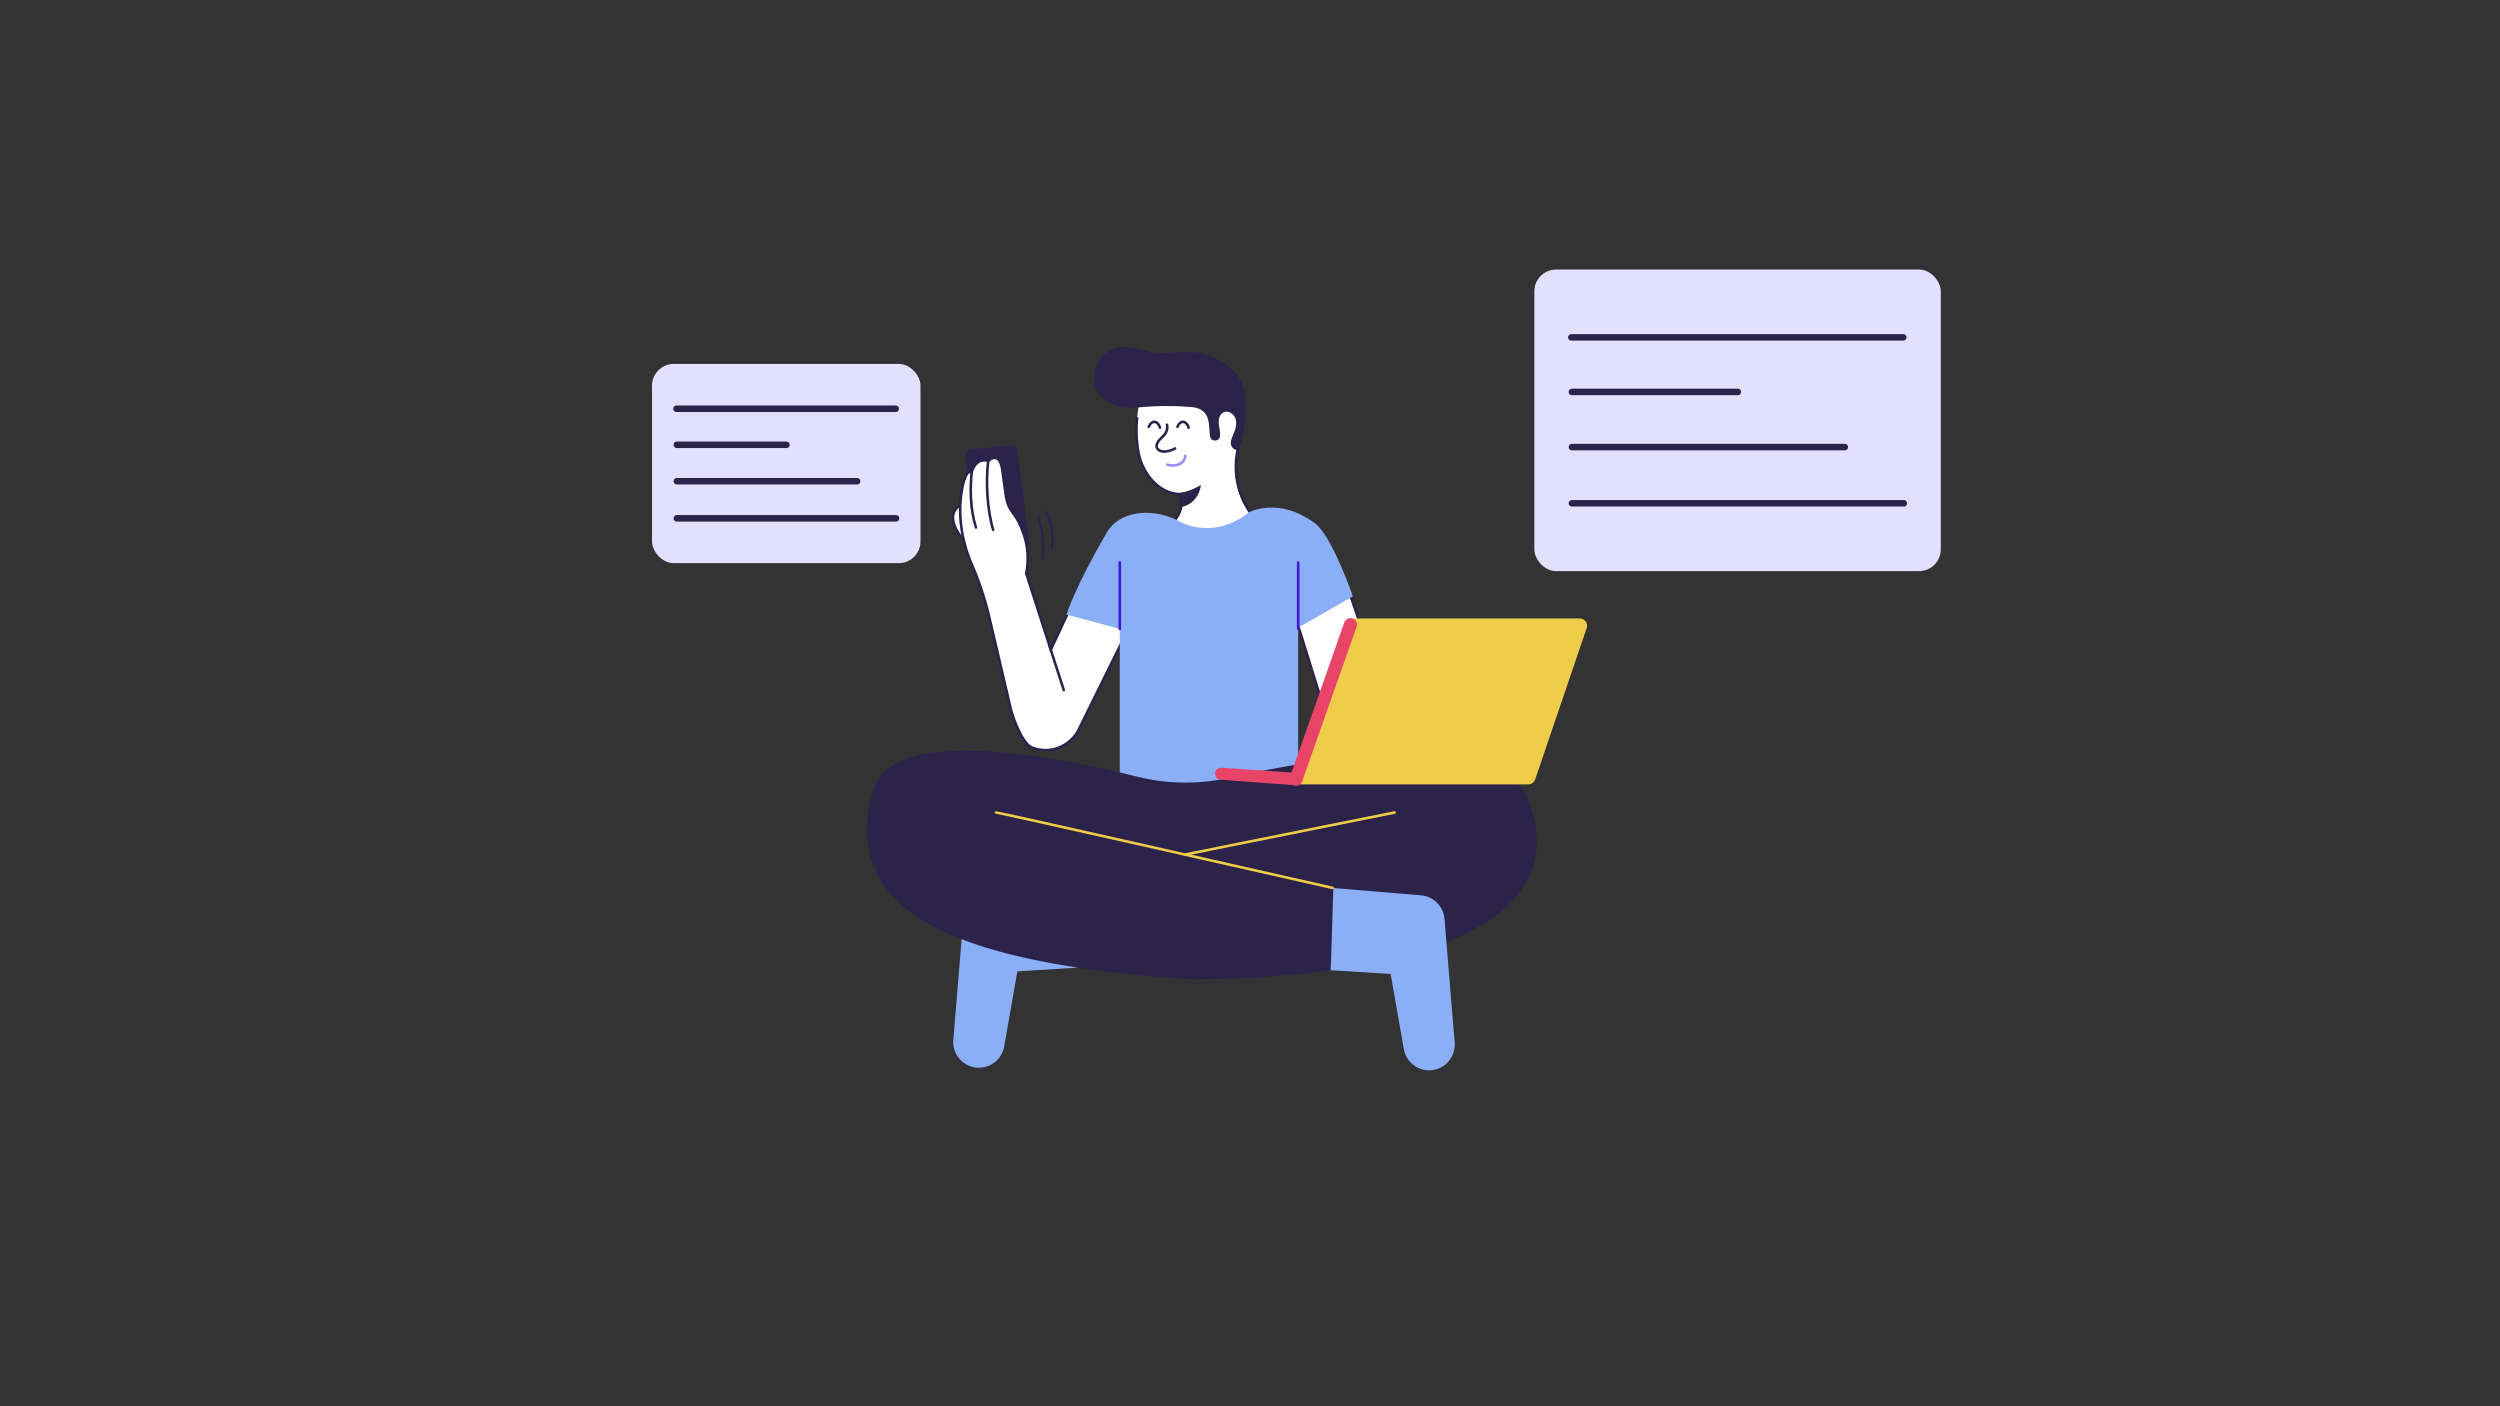 <svg id="Layer_1" data-name="Layer 1" xmlns="http://www.w3.org/2000/svg" viewBox="0 0 1920 1080">
  <rect x="0" y="0" width="1920" height="1080" fill="#333333" stroke="none"/>
  <title>Traced Tshirt</title>
  <polyline points="1037 457 1071 556 1027 577 994 471" fill="#fff" stroke="#2c234a" stroke-linecap="round" stroke-linejoin="round" stroke-width="2"/>
  <path d="M758,685.61a19.74,19.74,0,0,0-18,18l-7.85,95A19.72,19.72,0,0,0,751.77,820h0a19.74,19.74,0,0,0,19.44-16.32L781.34,746l46-2.86-2-63.14" fill="#8aaff6"/>
  <path d="M741.21,414.81C740,416,721,394,741,386" fill="#fff" stroke="#2c234a" stroke-linecap="round" stroke-linejoin="round" stroke-width="2"/>
  <path d="M785.53,420.8l-28.95,1.43a5.48,5.48,0,0,1-5.42-4.78l-9.89-66.14a5.5,5.5,0,0,1,3.79-6.15l30.1-3.1a4.94,4.94,0,0,1,6.19,4.16L790.23,415A4.94,4.94,0,0,1,785.53,420.8Z" fill="#2c234a"/>
  <g>
    <path d="M769.91,362c.31,2.57,1.93,13.54,2.23,16.1,1.86,15.9,7.33,14,12.86,28.9a57.62,57.62,0,0,1,3.12,33.29L807,499l21-45,45,16-45.22,91.64c-7.2,12.33-22.46,17.87-35.59,12.28-6.9-2.95-14.44-22.51-16.1-30.29l-16-68.2a239.88,239.88,0,0,0-13.48-41.27c-8.39-19.19-11.67-41.06-7.13-61.52,0,0,2.56-12.64,6.56-9.64,0,0,3-12,13-9C759,354,767.81,345,769.91,362Z" fill="#fff" stroke="#2c234a" stroke-linecap="round" stroke-linejoin="round" stroke-width="2"/>
    <path d="M749.53,405.15c-4.5-14.59-4.82-30.64-2.85-45.78" fill="#fff" stroke="#2c234a" stroke-linecap="round" stroke-linejoin="round" stroke-width="2"/>
    <path d="M762.76,406.91c-4.5-14.59-5.82-37.14-3.85-52.28" fill="#fff" stroke="#2c234a" stroke-linecap="round" stroke-linejoin="round" stroke-width="2"/>
  </g>
  <path d="M961.78,396.29c-3.32,17.3-18.88,31.51-36.42,33.24s-34.87-7.4-41.52-23.72A19.36,19.36,0,0,0,903,398.52c4.27-5.8,5.83-12.79,2.33-19.08C889.9,378.72,878,364,874.64,349s-1.7-30.64,1.51-45.69c3.34-15.66,25.54-27.44,41-23.2,0,0,37.14,1.86,37.14,45.34a54.16,54.16,0,0,1-2.45,15.27,62,62,0,0,0-2.2,30.11c1.62,8.6,5,17.93,11.65,24.62" fill="#fff"/>
  <path d="M961.78,396.29c-3.32,17.3-18.88,31.51-36.42,33.24s-34.87-7.4-41.52-23.72A19.36,19.36,0,0,0,903,398.52c4.27-5.8,5.83-12.79,2.33-19.08C889.9,378.72,878,364,874.64,349a92.13,92.13,0,0,1-1.36-27.76" fill="none" stroke="#2c234a" stroke-linecap="round" stroke-linejoin="round" stroke-width="2"/>
  <path d="M876.15,303.3c3.34-15.66,25.54-27.44,41-23.2,0,0,37.14,1.86,37.14,45.34A64.72,64.72,0,0,1,951.67,341a60.94,60.94,0,0,0,.86,37.26,72.23,72.23,0,0,0,8.75,17.17" fill="none" stroke="#2c234a" stroke-linecap="round" stroke-linejoin="round" stroke-width="2"/>
  <path d="M873.94,312.94a226.46,226.46,0,0,1,41.66-.24,16.4,16.4,0,0,1,5.46,1.39c8.55,3.92,7.22,12.77,8.18,20.84.53,4.45,7.08,4.58,7.71.14a.34.34,0,0,0,0-.1c.6-4.65-1.83-9.28-.61-14a7,7,0,0,1,1-2.18c3.51-5.26,10.17-1.79,11.6,3,1.17,3.91-.16,8.12-1.77,11.88-1,2.36-2.15,4.83-1.85,7.37s2.77,5,5.22,4.26c6.55-12.82,8.28-35.3,3.66-49.57s-19.54-22-34.26-24.85c-10.47-2-21.31,1.19-31.91,0-11-1.2-21.71-7.11-32.73-3.06-10.31,3.79-16.29,14.49-14.93,25.4C842.28,308.86,859.4,314.38,873.94,312.94Z" fill="#2c234a"/>
  <path d="M905.28,378.44s7,0,17-6c0,0-1,14-15,17A18.55,18.55,0,0,0,905.28,378.44Z" fill="#2c234a"/>
  <path d="M896.26,326.21a8.57,8.57,0,0,1-1.06,6.34c-1,1.94-4.48,4.63-5.65,6.49-.86,1.37-1.59,3-1.13,4.56s2.16,2.61,3.79,3c2.75.72,7.77-.7,10.21-2.15" fill="none" stroke="#2c234a" stroke-linecap="round" stroke-linejoin="round" stroke-width="2"/>
  <path d="M882.28,327.75c.87-2.39,2.66-3.9,4.44-3.76s3.46,1.94,4.16,4.45" fill="none" stroke="#2c234a" stroke-linecap="round" stroke-linejoin="round" stroke-width="2"/>
  <path d="M904.28,327.75c.87-2.39,2.66-3.9,4.44-3.76s3.46,1.94,4.16,4.45" fill="none" stroke="#2c234a" stroke-linecap="round" stroke-linejoin="round" stroke-width="2"/>
  <path d="M896.53,356.85a14.1,14.1,0,0,0,8.67-.11c2.73-1.07,5-3.68,5-6.62" fill="none" stroke="#9d8af6" stroke-linecap="round" stroke-linejoin="round" stroke-width="2"/>
  <path d="M903,399s26.48,17.93,56.24-5.54c0,0,22.76-12.46,50.76,8.54,13.12,9.84,29,56,29,56l-42,24V606H860V483l-41-11s7-22,31-63C859.76,392.33,884,390,903,399Z" fill="#8aaff6"/>
  <line x1="860" y1="432" x2="860" y2="483" fill="none" stroke="#4417d7" stroke-linecap="round" stroke-linejoin="round" stroke-width="2"/>
  <line x1="997" y1="483" x2="997" y2="432" fill="none" stroke="#4417d7" stroke-linecap="round" stroke-linejoin="round" stroke-width="2"/>
  <path d="M944,597.33a153.92,153.92,0,0,1-70.66-.86C810.81,580.93,685.61,556.54,671,606c-26,88,47,133,242,146,0,0,314.92,7.42,261-137C1152.78,558.16,1011.29,582.3,944,597.33Z" fill="#2c234a"/>
  <line x1="910.17" y1="656.28" x2="1071" y2="624" fill="none" stroke="#efcc4a" stroke-linecap="round" stroke-linejoin="round" stroke-width="2"/>
  <path d="M1023.5,681.94C970.65,670,767.58,624,765,624" fill="none" stroke="#efcc4a" stroke-linecap="round" stroke-linejoin="round" stroke-width="2"/>
  <path d="M1091.35,687.61a19.74,19.74,0,0,1,18,18l7.85,95A19.73,19.73,0,0,1,1097.57,822h0a19.74,19.74,0,0,1-19.44-16.32L1068,748l-46-2.86,2-63.14" fill="#8aaff6"/>
  <line x1="806" y1="496" x2="817" y2="530" fill="#fff" stroke="#2c234a" stroke-linecap="round" stroke-linejoin="round" stroke-width="2"/>
  <g>
    <path d="M996,593.61l-57.9-4a4.62,4.62,0,0,0-4.93,4.61h0a4.6,4.6,0,0,0,4.27,4.59l57.78,4.3a4.6,4.6,0,0,0,4.71-3.11l.12-.35A4.61,4.61,0,0,0,996,593.61Z" fill="#e84468"/>
    <path d="M999.53,602.43H1173.7a5.62,5.62,0,0,0,5.3-3.8l39.56-116.23a5.59,5.59,0,0,0-5.3-7.4H1039.1a5.6,5.6,0,0,0-5.3,3.79L994.23,595A5.6,5.6,0,0,0,999.53,602.43Z" fill="#efcc4a"/>
    <line x1="1037.15" y1="479.71" x2="995.38" y2="598.35" fill="none" stroke="#e84468" stroke-linecap="round" stroke-linejoin="round" stroke-width="10"/>
  </g>
  <rect x="1178.38" y="207" width="312.15" height="231.63" rx="16.71" fill="#e3dfff"/>
  <g>
    <line x1="1206.81" y1="259.09" x2="1461.68" y2="259.09" fill="#3a12cf" stroke="#2c234a" stroke-linecap="round" stroke-linejoin="round" stroke-width="5"/>
    <line x1="1207.22" y1="386.53" x2="1462.09" y2="386.53" fill="#3a12cf" stroke="#2c234a" stroke-linecap="round" stroke-linejoin="round" stroke-width="5"/>
    <line x1="1207.22" y1="301.02" x2="1334.66" y2="301.02" fill="#3a12cf" stroke="#2c234a" stroke-linecap="round" stroke-linejoin="round" stroke-width="5"/>
    <line x1="1207.22" y1="343.36" x2="1416.85" y2="343.36" fill="#3a12cf" stroke="#2c234a" stroke-linecap="round" stroke-linejoin="round" stroke-width="5"/>
  </g>
  <rect x="500.75" y="279.5" width="206.19" height="153" rx="16.71" fill="#e3dfff"/>
  <g>
    <line x1="519.54" y1="313.92" x2="687.89" y2="313.92" fill="#3a12cf" stroke="#2c234a" stroke-linecap="round" stroke-linejoin="round" stroke-width="5"/>
    <line x1="519.81" y1="398.09" x2="688.17" y2="398.09" fill="#3a12cf" stroke="#2c234a" stroke-linecap="round" stroke-linejoin="round" stroke-width="5"/>
    <line x1="519.81" y1="341.61" x2="603.99" y2="341.61" fill="#3a12cf" stroke="#2c234a" stroke-linecap="round" stroke-linejoin="round" stroke-width="5"/>
    <line x1="519.81" y1="369.58" x2="658.28" y2="369.58" fill="#3a12cf" stroke="#2c234a" stroke-linecap="round" stroke-linejoin="round" stroke-width="5"/>
  </g>
  <path d="M797.46,397.57a68.8,68.8,0,0,1,3.24,30.73" fill="none" stroke="#2c234a" stroke-linecap="round" stroke-linejoin="round" stroke-width="2"/>
  <path d="M803.81,393.26a53.3,53.3,0,0,1,4.09,28.26" fill="none" stroke="#2c234a" stroke-linecap="round" stroke-linejoin="round" stroke-width="2"/>
</svg>
